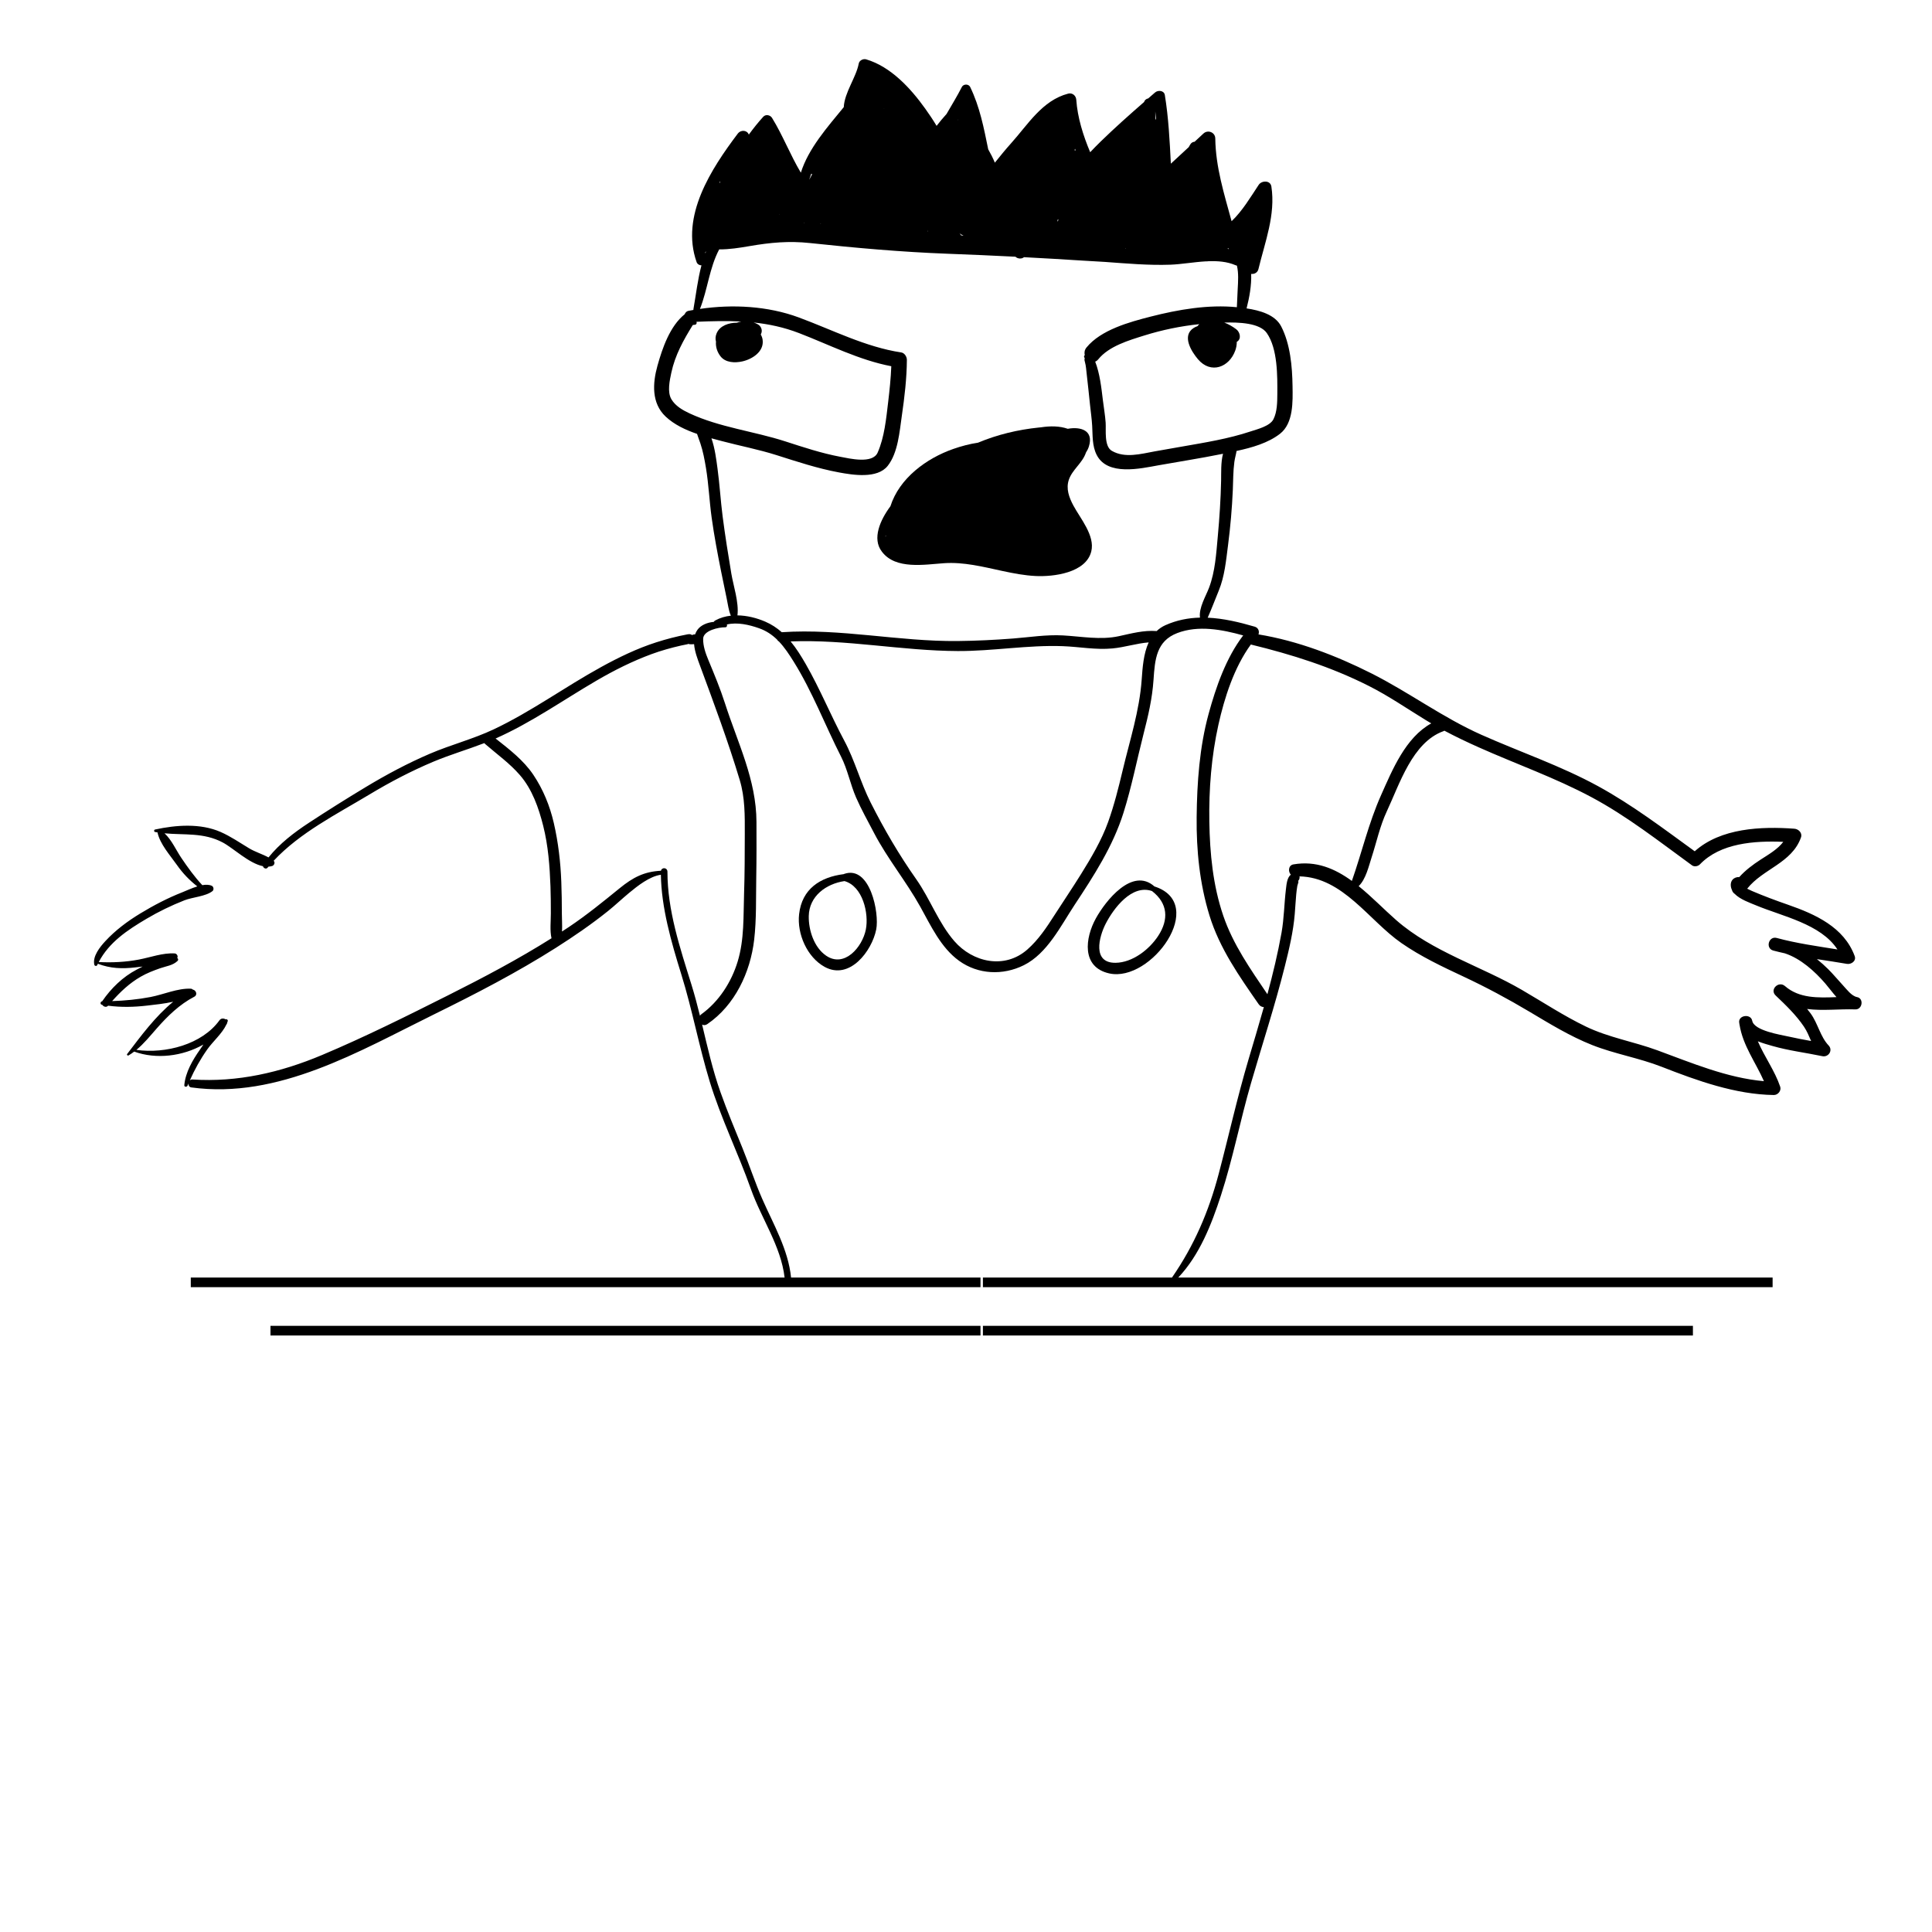 <?xml version="1.0" encoding="utf-8"?>
<!-- Generator: Adobe Illustrator 16.0.0, SVG Export Plug-In . SVG Version: 6.00 Build 0)  -->
<!DOCTYPE svg PUBLIC "-//W3C//DTD SVG 1.1//EN" "http://www.w3.org/Graphics/SVG/1.1/DTD/svg11.dtd">
<svg version="1.1" xmlns="http://www.w3.org/2000/svg" xmlns:xlink="http://www.w3.org/1999/xlink" x="0px" y="0px" width="800px"
	 height="800px" viewBox="0 0 800 800" enable-background="new 0 0 800 800" xml:space="preserve">
<g id="Layer_1">
</g>
<g id="Layer_2">
	<g>
		<rect x="407" y="549" width="294" height="4"/>
		<path d="M-44,857h901V-44H-44V857z M-43-43h899v899H-43V-43z"/>
		<rect x="112" y="549" width="294" height="4"/>
		<path d="M204,232.617v0.1V232.617z"/>
		<path d="M349.593,361.853c-0.074,0.025-0.13,0.071-0.197,0.105c-9.811,1.238-17.349,6.149-18.507,16.625
			c-0.897,8.113,3.305,17.786,10.582,21.782c10.307,5.659,19.562-6.526,21.356-15.506
			C364.173,378.126,360.312,358.187,349.593,361.853z M358.531,384.871c-1.438,7.329-8.919,16.039-16.479,10.836
			c-4.998-3.44-7.276-10.613-7.16-16.388c0.167-8.276,7.172-13.355,14.784-14.482C357.304,366.994,359.824,378.281,358.531,384.871z
			"/>
		<path d="M478.027,367.058c-9.17-8.176-20.271,6.017-24.244,13.203c-4.476,8.095-6.081,20.203,5.51,22.806
			C476.681,406.971,500.303,374.194,478.027,367.058z M457.79,382.603c3.28-6.441,10.851-16.532,19.224-13.644
			c6.634,5.113,6.993,11.805,2.572,18.567c-3.705,5.666-10.664,11.08-17.678,11.147C452.194,398.766,455.081,387.923,457.79,382.603
			z"/>
		<path d="M768.979,412.878c-2.302-0.433-4.361-3.288-5.877-4.907c-2.07-2.213-3.98-4.575-6.138-6.706
			c-1.414-1.396-2.967-2.796-4.622-4.114c4.138,0.642,8.284,1.247,12.411,1.966c1.777,0.31,3.994-1.172,3.232-3.233
			c-4.425-11.972-16.307-17.319-27.614-21.254c-5.033-1.752-10.021-3.598-14.921-5.699c-0.672-0.288-1.329-0.607-1.981-0.937
			c6.484-8.24,18.521-10.592,22.28-21.236c0.657-1.861-1.026-3.484-2.749-3.608c-13.711-0.992-30.481-0.308-41.253,9.348
			c-13.044-9.456-25.865-19.217-40.038-26.967c-15.413-8.428-32.262-14.136-48.284-21.268c-16.029-7.135-29.979-17.592-45.59-25.453
			c-14.572-7.338-30.515-13.458-46.729-16.12c0.481-1.27-0.065-2.763-1.54-3.194c-6.435-1.881-12.974-3.438-19.485-3.721
			c1.625-3.677,3.07-7.53,4.591-11.237c2.438-5.945,3.007-12.432,3.827-18.761c0.987-7.614,1.647-15.227,1.982-22.896
			c0.169-3.87,0.118-7.759,0.638-11.605c0.226-1.673,0.697-3.072,0.902-4.538c6.391-1.387,13.053-3.277,17.996-7.119
			c5.613-4.362,5.29-13.412,5.192-19.801c-0.123-8.094-0.937-17.359-4.705-24.667c-2.526-4.899-8.878-6.622-14.326-7.447
			c1.161-4.521,2.074-9.484,1.905-14.276c1.285,0.134,2.641-0.481,3.008-2.007c2.71-11.257,7.154-22.446,5.357-34.188
			c-0.408-2.668-4.032-2.531-5.255-0.687c-3.4,5.128-6.709,10.75-11.218,15.056c-3.08-11.309-6.602-22.39-6.758-34.271
			c-0.033-2.555-3.083-3.743-4.908-2.033c-1.216,1.139-2.439,2.27-3.664,3.4c-0.733,0.039-1.44,0.425-1.901,1.308
			c-0.164,0.314-0.35,0.61-0.519,0.92c-2.476,2.274-4.95,4.551-7.402,6.849c-0.489-9.505-0.958-19.016-2.492-28.417
			c-0.317-1.944-2.813-2.13-4.042-1.067c-0.946,0.818-1.889,1.64-2.833,2.459c-0.778,0.155-1.465,0.656-1.725,1.498
			c-6.099,5.311-12.139,10.687-17.936,16.331c-1.494,1.455-2.95,2.94-4.374,4.454c-2.903-6.878-5.262-14.39-5.759-21.703
			c-0.117-1.722-1.604-3.013-3.358-2.558c-10.728,2.784-16.692,12.841-23.659,20.582c-2.331,2.59-4.517,5.299-6.7,8.01
			c-0.785-1.887-1.711-3.729-2.753-5.533c-1.795-8.818-3.494-17.65-7.482-25.83c-0.639-1.31-2.773-1.276-3.422,0
			c-1.941,3.818-4.2,7.469-6.338,11.185c-1.447,1.587-2.819,3.234-4.13,4.932c-1.498-2.51-3.111-4.899-4.692-7.11
			c-6.016-8.409-14.23-17.39-24.46-20.427c-1.229-0.365-2.84,0.426-3.088,1.753c-1.068,5.708-5.902,11.975-6.197,18.031
			c-6.87,8.39-14.656,17.167-17.771,27.144c-4.365-7.291-7.472-15.453-11.928-22.684c-0.754-1.224-2.615-1.606-3.647-0.47
			c-2.12,2.333-4.098,4.812-5.973,7.385c-0.71-1.895-3.291-2.111-4.6-0.372c-10.975,14.574-23.751,34.053-17.022,53.154
			c0.314,0.892,1.177,1.345,2.011,1.364c-1.572,5.928-2.267,12.195-3.322,18.116c-0.021,0.117-0.019,0.23-0.007,0.341
			c-0.696,0.122-1.393,0.244-2.083,0.38c-0.748,0.148-1.273,0.729-1.539,1.407c-6.121,4.926-9.222,14.007-11.257,21.275
			c-2.039,7.282-2.528,15.517,3.363,21.074c3.542,3.34,8.201,5.531,13.025,7.19c0.403,1.296,0.921,2.561,1.377,3.931
			c1.091,3.277,1.733,6.699,2.299,10.099c1.143,6.862,1.421,13.85,2.379,20.738c1.04,7.47,2.44,14.867,3.92,22.261
			c0.743,3.711,1.502,7.42,2.293,11.122c0.514,2.402,0.771,4.91,1.729,7.123c-2.261,0.253-4.454,0.873-6.459,1.972
			c-0.295,0.162-0.493,0.371-0.625,0.6c-2.66,0.226-5.328,1.32-6.729,3.246c-0.434,0.597-0.747,1.236-0.978,1.902
			c-1.112,0.083-1.21,0.28-1.179,0.368c-0.037-0.034-0.105-0.087-0.241-0.172c-0.556-0.35-1.205-0.288-1.815-0.173
			c-4.373,0.827-8.657,1.939-12.894,3.297c-7.924,2.54-15.474,6.202-22.751,10.199c-15.043,8.265-28.935,18.447-44.487,25.808
			c-8.543,4.043-17.714,6.371-26.391,10.083c-9.282,3.971-18.15,8.723-26.791,13.932c-7.876,4.748-15.712,9.666-23.401,14.712
			c-6.185,4.06-12.077,8.578-16.704,14.328c-2.57-1.405-5.567-2.29-8.088-3.811c-3.889-2.347-7.577-4.895-11.752-6.733
			c-8.313-3.66-18.484-2.901-27.14-1.013c-0.501,0.109-0.516,0.926,0,1.024c0.337,0.064,0.672,0.113,1.008,0.167
			c1.012,4.846,5.241,9.49,8.017,13.452c2.438,3.479,5.224,6.377,8.472,8.906c-2.322,0.711-4.635,1.816-6.263,2.456
			c-6.053,2.379-11.85,5.413-17.404,8.785c-5.254,3.19-10.229,6.9-14.415,11.421c-2.201,2.375-5.395,6.295-4.558,9.805
			c0.122,0.512,0.934,0.661,1.171,0.153c0.093-0.199,0.197-0.386,0.293-0.581c5.221,1.98,10.032,2.135,15.571,1.498
			c0.959-0.11,1.953-0.225,2.956-0.345c-0.887,0.452-1.721,0.891-2.469,1.279c-5.73,2.975-10.617,7.751-14.239,13.046
			c-0.016,0.022-0.023,0.047-0.038,0.069c-0.765,0.035-0.967,1.258-0.162,1.406c0.063,0.012,0.125,0.019,0.188,0.03
			c0.498,0.795,1.693,1.221,2.431,0.377c5.376,0.711,10.73,0.593,16.155-0.044c3.216-0.378,7.113-0.764,10.788-1.588
			c-7.405,6.053-13.418,14.25-19.068,21.651c-0.269,0.352,0.237,0.776,0.577,0.577c0.821-0.48,1.591-1.023,2.339-1.59
			c9.123,3.295,20.052,1.976,28.664-2.926c-0.497,0.749-0.977,1.468-1.436,2.12c-3.025,4.301-5.998,9.375-6.468,14.698
			c-0.075,0.846,1.078,0.831,1.351,0.183c0.121-0.288,0.247-0.568,0.369-0.854c-0.043,0.751,0.319,1.497,1.19,1.616
			c36.015,4.95,69.495-15.003,100.65-30.33c17.151-8.438,34.139-17.224,50.289-27.475c7.442-4.724,14.769-9.754,21.646-15.274
			c3.003-2.41,5.792-5.081,8.762-7.533c3.411-2.818,8.437-6.814,13.078-7.445c0.225,13.617,4.218,27.607,8.464,41.256
			c4.559,14.653,7.286,29.671,11.751,44.338c4.642,15.247,11.771,29.598,17.088,44.607c4.316,12.187,12.419,23.535,13.93,36.577H79
			v4h327v-4h-78.441c-1.155-11.575-7.295-22.019-11.9-32.489c-3.019-6.863-5.337-14.061-8.171-21.009
			c-3.142-7.701-6.347-15.369-9.134-23.209c-3.266-9.188-5.369-18.623-7.626-28.038c0.608,0.327,1.369,0.343,2.156-0.194
			c11.437-7.803,17.828-21.445,19.399-34.92c0.993-8.513,0.711-17.373,0.865-25.945c0.137-7.608,0.11-15.218,0.089-22.826
			c-0.048-17.508-7.756-32.707-13.02-49.087c-2.005-6.242-4.396-11.94-6.901-17.994c-1.149-2.779-2.201-5.736-2.158-8.775
			c0.048-3.425,6.433-4.819,9.172-4.767c0.603,0.012,0.918-0.716,0.629-1.162c4.375-1.021,9.176,0.09,13.338,1.552
			c2.993,1.051,5.408,2.7,7.487,4.719c0.158,0.325,0.406,0.594,0.747,0.76c2.327,2.449,4.242,5.357,6.123,8.373
			c7.738,12.409,12.993,26.305,19.607,39.312c2.714,5.337,3.826,11.448,6.226,16.94c2.167,4.958,4.888,9.793,7.389,14.591
			c5.608,10.76,13.321,20.067,19.198,30.63c4.389,7.888,8.52,16.936,16.051,22.38c7.9,5.712,18.173,6.134,26.825,1.827
			c9.702-4.83,15.292-16.301,20.986-24.926c7.995-12.112,15.89-24.256,20.28-38.206c3.36-10.675,5.518-21.702,8.278-32.538
			c1.968-7.726,3.613-14.574,4.156-22.531c0.573-8.386,1.149-16.03,9.872-19.345c8.688-3.301,18.438-1.466,27.253,0.991
			c-7.121,9.367-11.255,21.315-14.312,32.473c-3.776,13.789-4.803,28.5-4.955,42.739c-0.146,13.753,1.253,27.561,5.3,40.731
			c4.194,13.649,12.335,25.179,20.396,36.783c0.562,0.808,1.345,1.151,2.127,1.178c-2.032,7.223-4.191,14.412-6.324,21.597
			c-4.67,15.732-8.203,31.686-12.393,47.537c-4.124,15.601-10.147,29.606-19.316,42.848H407v4h327v-4H487.895
			c8.826-9.304,13.782-22.046,17.675-34.027c4.952-15.242,7.981-31.07,12.444-46.46c4.678-16.127,9.918-32.094,14.005-48.388
			c1.774-7.072,3.507-14.342,4.108-21.623c0.225-2.723,0.367-5.451,0.614-8.172c0.106-1.179,0.259-2.35,0.457-3.517
			c0.084-0.497,0.929-2.402,0.084-1.877c0.716-0.444,0.968-1.3,0.823-2.05c18.022,0.423,28.668,18.228,42.193,27.615
			c8.079,5.607,16.883,9.753,25.761,13.91c9.345,4.376,18.362,9.22,27.228,14.496c8.42,5.011,16.804,10.171,25.937,13.797
			c9.369,3.721,19.43,5.349,28.828,9.026c14.648,5.733,30.532,11.474,46.442,11.692c1.707,0.023,3.212-1.779,2.641-3.467
			c-2.223-6.564-6.528-12.401-9.244-18.774c2.134,0.846,4.329,1.441,6.042,1.935c6.773,1.949,13.777,2.778,20.657,4.224
			c2.576,0.542,4.494-2.456,2.59-4.448c-3.406-3.566-4.465-9.156-7.401-13.191c-0.474-0.65-0.971-1.282-1.479-1.906
			c6.44,0.839,13.309-0.051,19.99,0.172C771.176,418.061,771.875,413.423,768.979,412.878z M133.368,436.851
			c-17.18,7.234-34.981,11.362-53.702,10.144c-0.445-0.029-0.807,0.132-1.079,0.392c2.037-4.555,4.33-8.735,7.263-12.887
			c2.292-3.245,6.135-6.527,7.894-10.257c0.015-0.02,0.031-0.038,0.045-0.058c0.196-0.264,0.286-0.526,0.307-0.777
			c0.071-0.188,0.144-0.376,0.202-0.566c0.171-0.556-0.437-0.974-0.919-0.757c-0.733-0.484-1.845-0.518-2.504,0.397
			c-7.216,10.018-22.357,13.948-34.408,12.255c3.131-2.582,5.719-5.803,8.407-8.858c4.565-5.19,9.418-9.941,15.596-13.169
			c1.473-0.769,0.696-2.73-0.615-2.937c-0.21-0.208-0.494-0.355-0.855-0.372c-5.415-0.251-11.355,2.428-16.705,3.447
			c-5.26,1.002-10.544,1.511-15.867,1.688c3.519-3.935,7.152-7.401,11.856-10.116c2.53-1.461,5.271-2.518,8.02-3.482
			c2.573-0.903,5.262-1.136,7.248-3.065c0.369-0.358,0.248-0.966-0.167-1.206c0.472-0.691-0.147-1.818-1.041-1.873
			c-4.936-0.3-10.063,1.64-14.9,2.554c-5.401,1.02-11.067,1.31-16.562,1.013c4.325-8.211,11.838-13.21,19.834-17.936
			c4.99-2.949,10.243-5.493,15.635-7.615c3.36-1.323,8.9-1.619,11.643-3.83c0.663-0.534,0.484-1.831-0.282-2.184
			c-1.113-0.513-2.487-0.523-3.939-0.27c-3.236-3.456-6.023-7.354-8.671-11.26c-2.187-3.225-4.014-7.478-6.971-10.211
			c8.245,0.789,16.204-0.396,24.09,3.792c4.396,2.335,10.85,8.646,16.666,9.832c0.172,0.788,1.287,1.373,1.909,0.617
			c0.124-0.151,0.259-0.292,0.384-0.442c0.513-0.032,1.019-0.111,1.514-0.257c0.847-0.25,1.355-1.494,0.617-2.152
			c10.897-11.685,26.209-19.362,39.707-27.484c8.5-5.114,17.312-9.729,26.461-13.57c6.908-2.899,14.092-4.989,21.07-7.682
			c0.1,0.131,0.219,0.259,0.361,0.383c4.882,4.233,10.116,7.952,14.372,12.86c5.104,5.885,7.789,13.618,9.657,21.048
			c2.06,8.193,2.695,16.681,3.004,25.096c0.136,3.71,0.146,7.426,0.151,11.138c0.005,3.373-0.456,6.97,0.27,10.282
			c-13.779,8.678-28.236,16.302-42.771,23.602C168.404,420.751,151.102,429.383,133.368,436.851z M306.311,322.995
			c2.205,7.325,2.111,14.821,2.089,22.394c-0.023,8.152-0.02,16.308-0.292,24.457c-0.319,9.516,0.138,19.096-2.652,28.298
			c-2.574,8.489-7.749,16.573-14.985,21.789c-0.27,0.194-0.473,0.421-0.634,0.66c-1.057-4.285-2.179-8.559-3.496-12.794
			c-4.801-15.442-9.96-30.798-9.965-46.798c0-1.836-2.313-1.981-2.692-0.445c-6.983,0.363-11.561,2.74-17.093,7.237
			c-6.903,5.612-13.646,11.105-21.055,16.078c-0.935,0.627-1.885,1.23-2.826,1.846c0.157-2.484-0.059-5.047-0.057-7.483
			c0.004-4.333-0.063-8.664-0.224-12.993c-0.306-8.229-1.257-16.422-3.108-24.449c-1.635-7.086-4.41-13.916-8.469-19.956
			c-4.067-6.053-9.969-10.563-15.64-15.041c14.726-6.513,27.95-15.898,41.812-23.983c7.3-4.258,14.854-8.045,22.791-10.968
			c3.98-1.466,8.073-2.594,12.204-3.542c0.983-0.215,1.968-0.417,2.957-0.606c-0.084-0.059-0.155-0.107-0.227-0.157
			c0.783,0.337,1.79,0.262,2.657,0.188c0.24,3.061,1.472,6.254,2.408,8.783C295.607,291.175,301.488,306.968,306.311,322.995z
			 M524.545,137.896c4.527,6.488,4.411,17.773,4.366,25.302c-0.021,3.358-0.06,7.362-1.621,10.427
			c-1.448,2.842-6.744,4.117-9.457,5.021c-9.201,3.067-18.929,4.609-28.457,6.28c-3.744,0.657-7.493,1.292-11.232,1.977
			c-5.796,1.061-12.337,2.919-17.762-0.224c-3.259-1.888-2.337-8.582-2.554-11.679c-0.218-3.098-0.774-6.225-1.148-9.309
			c-0.64-5.278-1.248-10.948-3.177-15.943c0.446-0.183,0.88-0.488,1.271-0.973c4.423-5.467,12.687-7.864,19.108-9.872
			c7.37-2.304,15.01-3.874,22.706-4.678c-0.272,0.272-0.534,0.558-0.782,0.853c-0.519,0.167-1.021,0.398-1.503,0.703
			c-5.072,3.205-0.988,9.731,1.743,12.96c5.323,6.29,12.973,3.375,15.473-3.648c0.396-1.112,0.609-2.331,0.608-3.542
			c2.063-1.154,1.356-4.046-0.23-5.227c-1.628-1.212-3.246-2.126-4.971-2.759C512.94,133.397,521.614,133.698,524.545,137.896z
			 M508.551,102.753c0.113,0.126,0.225,0.253,0.333,0.382c-0.191-0.036-0.382-0.08-0.575-0.113
			C508.396,102.938,508.477,102.848,508.551,102.753z M478.383,46.178c0.12,1.094,0.223,2.189,0.32,3.286
			c-0.057,0.006-0.114,0.005-0.171,0.015c-0.052-0.216-0.096-0.432-0.152-0.647C478.382,47.947,478.382,47.063,478.383,46.178z
			 M466.178,102.815c-0.007,0.04-0.009,0.079-0.014,0.118c-0.079-0.001-0.158-0.003-0.238-0.005
			C466.013,102.896,466.095,102.856,466.178,102.815z M445.13,61.597c0.083,0.223,0.167,0.444,0.252,0.667
			c-0.097,0.005-0.193,0.009-0.288,0.024c-0.04-0.032-0.077-0.069-0.118-0.099C445.026,61.991,445.079,61.794,445.13,61.597z
			 M440.937,46.339c0.005,0.028,0.008,0.057,0.013,0.085c-0.01,0.003-0.02,0.005-0.03,0.008
			C440.925,46.401,440.931,46.37,440.937,46.339z M438.265,90.736c-0.075,0.36-0.158,0.718-0.231,1.079
			c-0.056-0.224-0.118-0.446-0.177-0.668C438.004,91.031,438.14,90.892,438.265,90.736z M398.832,97.393
			c-0.012,0.049-0.023,0.098-0.035,0.146c-0.277-0.029-0.554-0.059-0.832-0.088c-0.24-0.295-0.441-0.602-0.616-0.916
			C397.714,96.991,398.263,97.299,398.832,97.393z M396.755,49.522c0.019-0.019,0.036-0.04,0.055-0.059
			c-0.02,0.157-0.041,0.317-0.063,0.479C396.749,49.803,396.753,49.663,396.755,49.522z M384.302,95.121
			c-0.034,0.293-0.069,0.587-0.102,0.88c-0.018-0.001-0.035-0.003-0.053-0.005C384.201,95.705,384.253,95.413,384.302,95.121z
			 M366.073,44.785c0.013,0.03,0.025,0.059,0.039,0.088c-0.021,0.023-0.043,0.046-0.065,0.069
			C366.056,44.89,366.063,44.837,366.073,44.785z M339.794,92.473c0.052,0.037,0.106,0.067,0.159,0.104
			c-0.093-0.004-0.187-0.006-0.28-0.01C339.714,92.536,339.754,92.505,339.794,92.473z M335.914,71.963
			c0.031,0,0.053,0.012,0.086,0.009c0.09,0.009,0.18,0.019,0.27,0.028c-0.047,0.15-0.096,0.299-0.136,0.452
			c-0.349,0.629-0.695,1.261-1.029,1.899c-0.007,0.001-0.015,0.003-0.021,0.004C335.332,73.55,335.607,72.752,335.914,71.963z
			 M333.087,92.221c0.019,0.051,0.04,0.102,0.058,0.153c-0.062-0.001-0.124-0.002-0.186-0.003
			C333.005,92.323,333.045,92.271,333.087,92.221z M322.779,88.745c-0.021,0.022-0.043,0.042-0.064,0.064
			c-0.004-0.079-0.005-0.158-0.01-0.236C322.726,88.633,322.754,88.687,322.779,88.745z M298.259,75.009
			c-0.027,0.235-0.056,0.469-0.079,0.705c-0.076-0.047-0.156-0.086-0.239-0.121C298.044,75.397,298.153,75.204,298.259,75.009z
			 M292.346,104.11c0.016-0.027,0.036-0.051,0.052-0.078c-0.117,0.284-0.24,0.564-0.351,0.851c-0.01-0.124-0.022-0.245-0.032-0.369
			C292.137,104.405,292.25,104.275,292.346,104.11z M278.018,165.328c-1.799-3.014-0.698-7.884-0.027-11.034
			c1.541-7.235,5.043-13.532,8.877-19.71c0.315-0.028,0.647-0.075,1.014-0.133c0.503-0.08,0.761-0.791,0.486-1.194
			c-0.004-0.003-0.006-0.008-0.01-0.012c6.336-0.266,12.492-0.434,18.577-0.112c-0.629,0.114-1.247,0.275-1.842,0.499
			c-3.304,0.008-6.983,1.203-8.329,4.324c-0.54,1.251-0.591,2.443-0.29,3.514c-0.196,2.18,0.523,4.338,1.888,6.089
			c2.069,2.656,5.934,2.76,8.915,2.116c4.227-0.914,9.199-4.098,8.506-8.993c-0.111-0.783-0.38-1.5-0.759-2.156
			c0.095-0.235,0.194-0.468,0.275-0.708c0.436-1.285-0.27-2.822-1.414-3.474c-0.6-0.341-1.208-0.599-1.82-0.811
			c6.267,0.658,12.491,1.966,18.794,4.393c12.563,4.838,24.901,11.19,38.206,13.723c-0.186,4.995-0.72,9.992-1.309,14.944
			c-0.809,6.805-1.544,14.482-4.344,20.822c-2.114,4.788-11.659,2.443-15.487,1.726c-7.75-1.451-15.295-3.965-22.785-6.384
			c-13.067-4.22-27.147-5.778-39.652-11.608C282.622,169.812,279.676,168.106,278.018,165.328z M472.745,281.469
			c-0.915,12.846-4.911,25.049-7.888,37.56c-1.706,7.172-3.499,14.36-5.992,21.306c-2.735,7.624-6.952,14.716-11.206,21.571
			c-3.555,5.727-7.352,11.302-10.987,16.977c-3.306,5.159-6.667,10.253-11.307,14.322c-9.415,8.255-22.58,5.27-30.189-3.497
			c-6.565-7.563-10.028-17.456-15.765-25.618c-7.19-10.23-13.246-20.605-18.883-31.756c-4.234-8.377-6.524-17.409-10.964-25.705
			c-5.576-10.418-10.018-21.376-15.914-31.639c-1.904-3.314-3.909-6.537-6.268-9.391c23.223-0.915,45.996,3.893,69.223,3.984
			c14.488,0.057,29.045-2.56,43.48-2.021c6.88,0.256,13.671,1.595,20.57,0.941c5.139-0.486,9.93-2.104,14.99-2.5
			C473.489,270.688,473.098,276.52,472.745,281.469z M482.56,258.881c-1.415,0.634-2.596,1.466-3.615,2.426
			c-5.39-0.41-10.435,0.991-15.688,2.13c-7.596,1.647-15.519,0.086-23.171-0.328c-6.854-0.371-13.816,0.759-20.645,1.287
			c-7.601,0.587-15.213,0.958-22.836,1.037c-24.461,0.256-48.379-5.291-72.889-3.649c-2.005-1.766-4.258-3.27-6.871-4.393
			c-3.492-1.5-7.521-2.531-11.483-2.579c0.665-5.394-1.706-12.327-2.538-17.318c-1.313-7.869-2.578-15.758-3.6-23.67
			c-0.845-6.545-1.214-13.14-2.101-19.683c-0.505-3.731-1.078-8.518-2.533-12.652c1.513,0.417,3.004,0.807,4.443,1.188
			c7.494,1.981,15.091,3.422,22.487,5.77c8.524,2.706,17.026,5.527,25.837,7.161c5.77,1.069,15.934,2.74,20.23-2.717
			c4.267-5.418,4.882-14.146,5.835-20.693c1.113-7.646,2.042-15.459,2.093-23.196c0.008-1.286-0.966-2.862-2.336-3.069
			c-14.782-2.227-28.553-9.374-42.477-14.51c-12.786-4.717-27.315-5.497-40.862-3.515c3.208-8.092,3.881-16.936,7.963-24.645
			c4.188,0.027,8.361-0.636,12.542-1.356c8.63-1.488,16.287-2.205,25.014-1.274c19.104,2.038,37.937,3.721,57.142,4.438
			c9.33,0.348,18.658,0.758,27.982,1.231c0.887,0.889,2.57,1.018,3.534,0.191c8.248,0.433,16.494,0.908,24.736,1.443
			c2.895,0.188,5.782,0.362,8.668,0.509c9.049,0.654,18.203,1.479,27.188,1.157c4.539-0.163,9.689-1.1,14.734-1.386
			c0.299,0.036,0.603,0.02,0.896-0.045c3.988-0.162,7.885,0.14,11.327,1.629c0.207,0.09,0.413,0.155,0.616,0.198
			c0.004,0.014,0.009,0.028,0.012,0.042c0.721,3.086,0.488,6.473,0.311,9.605c-0.143,2.516-0.205,5.046-0.346,7.564
			c-11.813-1.188-24.258,0.962-35.652,3.877c-8.755,2.24-20.616,5.448-26.616,12.807c-0.818,1.004-0.966,2.134-0.711,3.146
			c-0.063,0.074-0.128,0.143-0.188,0.235c-0.231,0.352-0.098,0.735,0.178,0.966c-0.015,0.057-0.027,0.104-0.049,0.184
			c-0.153,0.556-0.002,1.048,0.148,1.581c0.42,1.484,0.512,3.192,0.693,4.717c0.512,4.294,0.933,8.596,1.391,12.896
			c0.309,2.906,0.729,5.83,0.896,8.744c0.232,4.089-0.032,8.265,1.871,12.011c4.487,8.828,18.199,5.62,25.609,4.288
			c8.626-1.55,17.293-2.87,25.885-4.614c0.267-0.054,0.539-0.108,0.81-0.163c-0.95,3.607-0.722,7.999-0.788,11.121
			c-0.162,7.705-0.668,15.376-1.37,23.049c-0.654,7.148-1.075,14.609-3.649,21.365c-1.358,3.566-4.255,8.222-3.733,12.321
			C492.063,255.862,487.271,256.77,482.56,258.881z M535.571,357.928c-2.089,0.36-2.26,2.952-1.078,4.244
			c-1.571,1.274-1.771,3.997-2.01,5.958c-0.741,6.065-0.758,12.076-1.836,18.118c-1.531,8.577-3.571,17.04-5.842,25.444
			c-7.021-10.409-14.217-20.565-18.299-32.575c-4.265-12.545-5.534-25.728-5.748-38.91c-0.218-13.362,0.851-27.052,3.759-40.104
			c2.493-11.185,6.492-23.706,13.43-33.223c17.021,4.157,33.188,9.237,48.924,17.192c8.162,4.126,15.611,9.264,23.386,14.031
			c0.794,0.487,1.595,0.963,2.398,1.434c-10.653,5.872-16.074,19.167-20.785,29.719c-5.14,11.513-7.937,23.679-12.087,35.522
			C552.761,359.676,544.967,356.31,535.571,357.928z M739.135,408.323c-2.641-2.306-6.469,1.421-3.881,3.881
			c4.241,4.031,8.442,8.063,11.738,12.932c1.271,1.876,2.068,3.926,2.955,5.924c-3.082-0.562-6.163-1.123-9.223-1.824
			c-3.272-0.75-14.39-2.402-15.17-6.565c-0.568-3.025-5.791-2.344-5.398,0.73c0.031,0.246,0.081,0.484,0.119,0.728
			c-0.008,0.001-0.015,0.002-0.021,0.003c0.013,0.066,0.038,0.127,0.053,0.192c1.41,8.711,6.659,15.521,10.102,23.369
			c-15.256-1.346-29.943-7.571-44.146-12.789c-9.798-3.599-20.152-5.275-29.61-9.842c-9.13-4.408-17.684-10.049-26.436-15.143
			c-17.038-9.917-37.117-15.791-52.103-28.936c-5.031-4.414-10.065-9.646-15.521-14.051c2.977-2.824,4.213-8.384,5.331-11.814
			c2.092-6.417,3.446-13.029,6.326-19.168c5.25-11.196,10.595-28.556,23.424-33.176c0.155-0.056,0.291-0.127,0.424-0.202
			c4.625,2.462,9.364,4.712,14.146,6.85c15.557,6.954,31.74,12.64,46.788,20.689c14.805,7.919,28.068,18.378,41.606,28.219
			c0.954,0.694,2.495,0.387,3.271-0.422c8.45-8.81,22.531-9.819,34.513-9.317c-2.389,3.133-6.093,5.227-9.377,7.357
			c-3.268,2.12-6.306,4.401-8.851,7.232c-2.205-0.145-4.19,1.592-3.306,4.656c0.076,0.263,0.181,0.516,0.302,0.762
			c0.16,0.622,0.57,1.153,1.111,1.53c2.254,2.328,6.385,3.735,8.824,4.755c10.956,4.58,26.83,7.692,33.719,18.267
			c-8.42-1.365-16.874-2.517-25.125-4.756c-3.37-0.915-4.803,4.315-1.438,5.213c1.585,0.423,3.18,0.794,4.777,1.146
			c6.541,2.145,12.403,7.445,16.765,12.503c1.364,1.582,2.9,3.693,4.624,5.628C752.864,413.187,745.007,413.449,739.135,408.323z"/>
		<path d="M960,430.016c-2.56,0-2.56,3.969,0,3.969S962.56,430.016,960,430.016z"/>
		<path d="M938,390.016c-2.56,0-2.56,3.969,0,3.969S940.56,390.016,938,390.016z"/>
		<path d="M442.598,198.618c1.435-4.18,5.55-6.824,7.012-11.046c0.016-0.044,0.022-0.087,0.037-0.131
			c0.523-0.815,0.964-1.667,1.249-2.586c2.075-6.685-3.489-8.272-8.755-7.298c-3.376-1.185-7.202-1.206-11.092-0.614
			c-0.31,0.028-0.617,0.059-0.923,0.09c-8.654,0.89-17.16,2.927-25.151,6.273c-3.511,0.527-6.973,1.447-10.254,2.597
			c-11.157,3.911-22.313,12.104-26.02,23.727c-4.27,5.739-7.633,13.427-3.583,18.716c0.023,0.032,0.045,0.064,0.068,0.096
			c0.024,0.03,0.049,0.061,0.073,0.091c5.642,7.386,17.56,5.229,25.647,4.674c8.162-0.56,16.1,1.48,24.09,3.205
			c0.085,0.021,0.17,0.041,0.255,0.054c4.475,0.961,8.966,1.816,13.524,2.046c7.44,0.375,20.898-1.271,23.099-10.188
			c1.613-6.539-4.568-13.669-7.409-18.99C442.683,205.994,441.315,202.35,442.598,198.618z M366.666,222.229
			c0.01-0.17,0.023-0.341,0.044-0.514c0.038,0.087,0.076,0.174,0.118,0.256C366.77,222.054,366.719,222.143,366.666,222.229z"/>
	</g>
</g>
<g id="Layer_3">
</g>
</svg>
